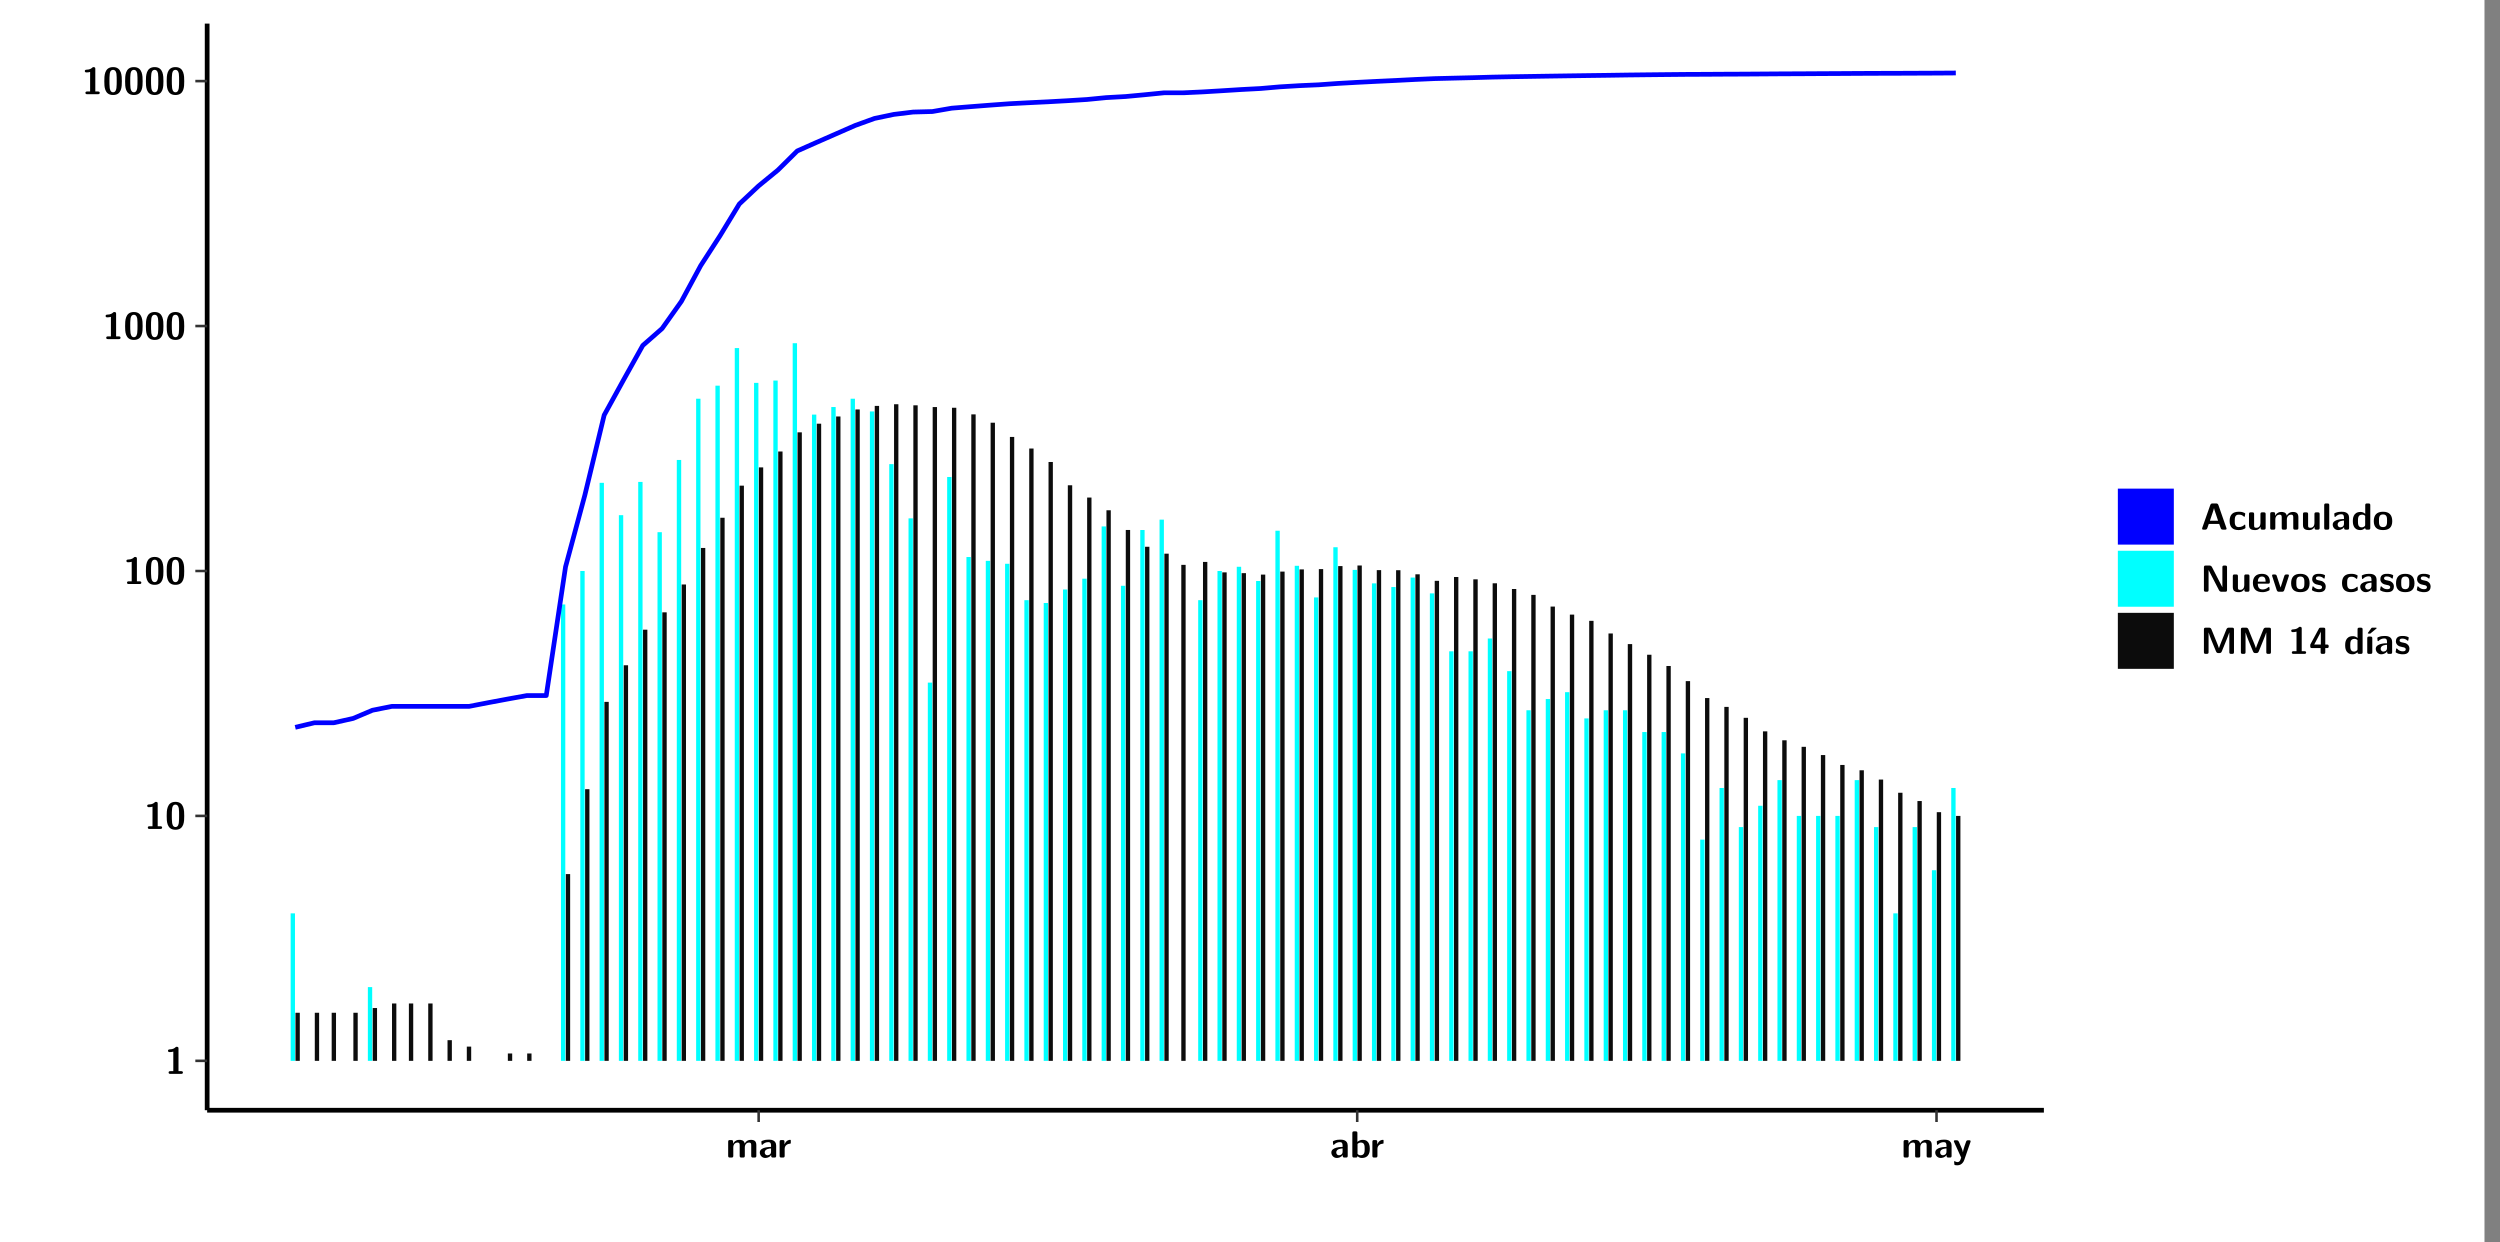 <?xml version="1.0" encoding="UTF-8"?>
<svg xmlns="http://www.w3.org/2000/svg" xmlns:xlink="http://www.w3.org/1999/xlink" width="579.653pt" height="288pt" viewBox="0 0 579.653 288" version="1.1">
<rect x="0" y="0" width="579.653" height="288" fill="#808080" stroke="none"/>
<defs>
<g>
<symbol overflow="visible" id="glyph0-0">
<path style="stroke:none;" d=""/>
</symbol>
<symbol overflow="visible" id="glyph0-1">
<path style="stroke:none;" d="M 3.109 -5.859 C 3.109 -6.016 3.109 -6.281 2.719 -6.281 C 2.547 -6.281 2.516 -6.266 2.406 -6.156 C 2.25 -6.016 1.922 -5.688 1.047 -5.672 C 0.891 -5.672 0.672 -5.609 0.672 -5.359 C 0.672 -5.047 0.969 -5.047 1.094 -5.047 C 1.344 -5.047 1.656 -5.078 1.906 -5.156 L 1.906 -0.625 L 1.234 -0.625 C 1.109 -0.625 0.812 -0.625 0.812 -0.312 C 0.812 0 1.109 0 1.234 0 L 3.719 0 C 3.828 0 4.141 0 4.141 -0.312 C 4.141 -0.625 3.828 -0.625 3.719 -0.625 L 3.109 -0.625 Z M 3.109 -5.859 "/>
</symbol>
<symbol overflow="visible" id="glyph0-2">
<path style="stroke:none;" d="M 4.438 -3 C 4.438 -4.203 4.438 -6.281 2.406 -6.281 C 0.375 -6.281 0.375 -4.219 0.375 -3 C 0.375 -1.812 0.375 0.188 2.406 0.188 C 4.438 0.188 4.438 -1.781 4.438 -3 Z M 2.406 -0.438 C 1.75 -0.438 1.656 -1.25 1.625 -1.484 C 1.562 -1.953 1.562 -2.766 1.562 -3.125 C 1.562 -3.641 1.562 -4.203 1.625 -4.641 C 1.641 -4.875 1.734 -5.641 2.406 -5.641 C 3.047 -5.641 3.156 -4.906 3.188 -4.734 C 3.25 -4.281 3.25 -3.594 3.25 -3.125 C 3.25 -2.625 3.25 -1.953 3.188 -1.469 C 3.156 -1.234 3.062 -0.438 2.406 -0.438 Z M 2.406 -0.438 "/>
</symbol>
<symbol overflow="visible" id="glyph0-3">
<path style="stroke:none;" d="M 7.062 -2.844 C 7.062 -3.75 6.672 -4.109 5.781 -4.109 C 5.156 -4.109 4.688 -3.828 4.359 -3.25 C 4.219 -4.078 3.484 -4.109 3.109 -4.109 C 2.938 -4.109 2.578 -4.109 2.188 -3.828 C 1.906 -3.625 1.734 -3.344 1.672 -3.203 L 1.672 -3.641 C 1.672 -3.922 1.609 -4.062 1.25 -4.062 L 0.953 -4.062 C 0.625 -4.062 0.531 -3.969 0.531 -3.641 L 0.531 -0.422 C 0.531 -0.109 0.625 0 0.953 0 L 1.297 0 C 1.625 0 1.719 -0.109 1.719 -0.422 L 1.719 -2.359 C 1.719 -3.141 2.25 -3.484 2.688 -3.484 C 3.109 -3.484 3.203 -3.297 3.203 -2.828 L 3.203 -0.422 C 3.203 -0.109 3.297 0 3.625 0 L 3.969 0 C 4.297 0 4.391 -0.109 4.391 -0.422 L 4.391 -2.359 C 4.391 -3.141 4.922 -3.484 5.359 -3.484 C 5.781 -3.484 5.875 -3.297 5.875 -2.828 L 5.875 -0.422 C 5.875 -0.109 5.969 0 6.297 0 L 6.641 0 C 6.984 0 7.062 -0.109 7.062 -0.422 Z M 7.062 -2.844 "/>
</symbol>
<symbol overflow="visible" id="glyph0-4">
<path style="stroke:none;" d="M 4.062 -2.766 C 4.062 -4.156 2.734 -4.156 2.297 -4.156 C 1.891 -4.156 1.453 -4.125 0.859 -3.891 C 0.672 -3.797 0.625 -3.781 0.625 -3.688 C 0.625 -3.625 0.688 -3.109 0.688 -3.047 C 0.703 -2.984 0.75 -2.938 0.812 -2.938 C 0.844 -2.938 0.875 -2.969 0.906 -3 C 1.281 -3.391 1.719 -3.578 2.266 -3.578 C 2.734 -3.578 2.875 -3.297 2.875 -2.781 L 2.875 -2.469 C 2.562 -2.469 0.266 -2.453 0.266 -1.172 C 0.266 -0.547 0.766 0.094 1.531 0.094 C 1.828 0.094 2.484 0.016 2.906 -0.594 L 2.906 -0.422 C 2.906 -0.141 2.969 0 3.328 0 L 3.641 0 C 3.984 0 4.062 -0.109 4.062 -0.422 Z M 2.875 -1.344 C 2.875 -0.531 2.047 -0.531 2.016 -0.531 C 1.641 -0.531 1.406 -0.844 1.406 -1.188 C 1.406 -2.047 2.625 -2.109 2.875 -2.109 Z M 2.875 -1.344 "/>
</symbol>
<symbol overflow="visible" id="glyph0-5">
<path style="stroke:none;" d="M 1.703 -2.016 C 1.703 -2.844 2.391 -3.188 2.938 -3.219 C 3.109 -3.234 3.125 -3.234 3.125 -3.469 L 3.125 -3.875 C 3.125 -4.047 3.125 -4.109 2.969 -4.109 C 2.719 -4.109 2.078 -4.031 1.672 -3.078 L 1.656 -3.078 L 1.656 -3.641 C 1.656 -3.922 1.594 -4.062 1.234 -4.062 L 0.953 -4.062 C 0.641 -4.062 0.531 -3.969 0.531 -3.641 L 0.531 -0.422 C 0.531 -0.109 0.625 0 0.953 0 L 1.281 0 C 1.609 0 1.703 -0.109 1.703 -0.422 Z M 1.703 -2.016 "/>
</symbol>
<symbol overflow="visible" id="glyph0-6">
<path style="stroke:none;" d="M 1.703 -5.656 C 1.703 -5.938 1.641 -6.078 1.281 -6.078 L 0.953 -6.078 C 0.641 -6.078 0.531 -5.984 0.531 -5.656 L 0.531 -0.422 C 0.531 -0.109 0.625 0 0.953 0 L 1.312 0 C 1.453 0 1.719 0 1.734 -0.344 C 2.125 0.094 2.578 0.094 2.719 0.094 C 4.578 0.094 4.578 -1.594 4.578 -2.031 C 4.578 -2.453 4.578 -4.109 2.938 -4.109 C 2.219 -4.109 1.781 -3.703 1.703 -3.625 Z M 1.734 -3.172 C 1.844 -3.281 2.109 -3.484 2.5 -3.484 C 3.391 -3.484 3.391 -2.672 3.391 -2.016 C 3.391 -1.375 3.391 -0.531 2.406 -0.531 C 2.047 -0.531 1.828 -0.75 1.734 -0.875 Z M 1.734 -3.172 "/>
</symbol>
<symbol overflow="visible" id="glyph0-7">
<path style="stroke:none;" d="M 4.109 -3.609 C 4.141 -3.719 4.141 -3.734 4.141 -3.781 C 4.141 -4.016 3.906 -4.016 3.797 -4.016 L 3.609 -4.016 C 3.469 -4.016 3.266 -4.016 3.141 -3.812 C 3.109 -3.766 2.406 -1.828 2.359 -1.25 L 2.344 -1.25 C 2.312 -1.672 1.953 -2.484 1.562 -3.328 C 1.328 -3.891 1.266 -4.016 0.828 -4.016 L 0.594 -4.016 C 0.469 -4.016 0.25 -4.016 0.25 -3.781 C 0.25 -3.75 0.281 -3.688 0.297 -3.641 L 1.953 0 C 1.891 0.188 1.859 0.281 1.828 0.375 C 1.734 0.656 1.578 1.047 1.109 1.047 C 0.812 1.047 0.609 0.922 0.516 0.875 C 0.469 0.844 0.453 0.828 0.422 0.828 C 0.391 0.828 0.312 0.859 0.312 0.969 C 0.312 1.031 0.375 1.641 0.391 1.672 C 0.469 1.781 0.953 1.797 1.094 1.797 C 2.172 1.797 2.609 0.766 2.672 0.547 Z M 4.109 -3.609 "/>
</symbol>
<symbol overflow="visible" id="glyph0-8">
<path style="stroke:none;" d="M 4.156 -5.703 C 4.031 -6.078 3.766 -6.078 3.594 -6.078 L 2.828 -6.078 C 2.641 -6.078 2.391 -6.078 2.266 -5.703 L 0.406 -0.406 C 0.375 -0.297 0.375 -0.281 0.375 -0.234 C 0.375 0 0.594 0 0.703 0 L 1.031 0 C 1.188 0 1.453 0 1.578 -0.344 L 1.922 -1.328 L 4.344 -1.328 L 4.641 -0.484 C 4.75 -0.172 4.812 0 5.234 0 L 5.703 0 C 5.828 0 6.047 0 6.047 -0.234 C 6.047 -0.281 6.047 -0.297 6 -0.406 Z M 2.812 -3.938 C 2.938 -4.328 3.062 -4.656 3.125 -4.969 L 3.141 -4.969 C 3.188 -4.766 3.188 -4.75 3.25 -4.547 L 4.078 -2.078 L 2.188 -2.078 Z M 2.812 -3.938 "/>
</symbol>
<symbol overflow="visible" id="glyph0-9">
<path style="stroke:none;" d="M 4 -0.438 C 4 -0.531 3.969 -0.938 3.953 -1.047 C 3.953 -1.078 3.938 -1.172 3.844 -1.172 C 3.812 -1.172 3.797 -1.172 3.703 -1.078 C 3.562 -0.953 3.141 -0.594 2.422 -0.594 C 1.516 -0.594 1.516 -1.469 1.516 -2.031 C 1.516 -2.75 1.562 -3.484 2.453 -3.484 C 3.031 -3.484 3.266 -3.344 3.578 -3.078 C 3.688 -2.984 3.703 -2.984 3.734 -2.984 C 3.828 -2.984 3.844 -3.062 3.844 -3.094 C 3.859 -3.172 3.953 -3.656 3.953 -3.703 C 3.953 -3.781 3.891 -3.812 3.75 -3.891 C 3.328 -4.078 3.062 -4.156 2.453 -4.156 C 1.141 -4.156 0.328 -3.547 0.328 -2.016 C 0.328 -0.562 1.078 0.094 2.406 0.094 C 2.641 0.094 3.172 0.094 3.75 -0.203 C 4 -0.344 4 -0.344 4 -0.438 Z M 4 -0.438 "/>
</symbol>
<symbol overflow="visible" id="glyph0-10">
<path style="stroke:none;" d="M 4.391 -3.594 C 4.391 -3.875 4.328 -4.016 3.969 -4.016 L 3.609 -4.016 C 3.281 -4.016 3.188 -3.906 3.188 -3.594 L 3.188 -1.516 C 3.188 -0.938 2.891 -0.438 2.266 -0.438 C 1.766 -0.438 1.719 -0.562 1.719 -1.031 L 1.719 -3.594 C 1.719 -3.875 1.656 -4.016 1.297 -4.016 L 0.953 -4.016 C 0.625 -4.016 0.531 -3.922 0.531 -3.594 L 0.531 -1.109 C 0.531 -0.172 1.031 0.094 1.953 0.094 C 2.188 0.094 2.812 0.094 3.219 -0.656 L 3.219 -0.422 C 3.219 -0.141 3.281 0 3.641 0 L 3.969 0 C 4.297 0 4.391 -0.109 4.391 -0.422 Z M 4.391 -3.594 "/>
</symbol>
<symbol overflow="visible" id="glyph0-11">
<path style="stroke:none;" d="M 1.703 -5.656 C 1.703 -5.938 1.641 -6.078 1.281 -6.078 L 0.953 -6.078 C 0.641 -6.078 0.531 -5.984 0.531 -5.656 L 0.531 -0.422 C 0.531 -0.109 0.625 0 0.953 0 L 1.281 0 C 1.609 0 1.703 -0.109 1.703 -0.422 Z M 1.703 -5.656 "/>
</symbol>
<symbol overflow="visible" id="glyph0-12">
<path style="stroke:none;" d="M 4.375 -5.656 C 4.375 -5.938 4.312 -6.078 3.953 -6.078 L 3.625 -6.078 C 3.297 -6.078 3.203 -5.969 3.203 -5.656 L 3.203 -3.672 C 2.812 -4.047 2.375 -4.109 2.109 -4.109 C 0.328 -4.109 0.328 -2.422 0.328 -2 C 0.328 -1.594 0.328 0.094 2.062 0.094 C 2.422 0.094 2.812 -0.016 3.188 -0.406 C 3.188 -0.094 3.297 0 3.609 0 L 3.953 0 C 4.281 0 4.375 -0.109 4.375 -0.422 Z M 3.188 -1.094 C 3.188 -0.953 3.188 -0.875 2.922 -0.688 C 2.703 -0.547 2.5 -0.531 2.406 -0.531 C 1.516 -0.531 1.516 -1.344 1.516 -2 C 1.516 -2.656 1.516 -3.484 2.5 -3.484 C 2.75 -3.484 2.984 -3.391 3.188 -3.203 Z M 3.188 -1.094 "/>
</symbol>
<symbol overflow="visible" id="glyph0-13">
<path style="stroke:none;" d="M 4.547 -1.969 C 4.547 -3.406 3.844 -4.156 2.406 -4.156 C 0.953 -4.156 0.266 -3.391 0.266 -1.969 C 0.266 -0.547 1.031 0.094 2.406 0.094 C 3.781 0.094 4.547 -0.531 4.547 -1.969 Z M 2.406 -0.594 C 1.469 -0.594 1.469 -1.375 1.469 -2.078 C 1.469 -2.75 1.469 -3.531 2.406 -3.531 C 3.344 -3.531 3.344 -2.766 3.344 -2.078 C 3.344 -1.391 3.344 -0.594 2.406 -0.594 Z M 2.406 -0.594 "/>
</symbol>
<symbol overflow="visible" id="glyph0-14">
<path style="stroke:none;" d="M 2.656 -5.734 C 2.469 -6.078 2.203 -6.078 2.031 -6.078 L 1.219 -6.078 C 0.906 -6.078 0.797 -5.984 0.797 -5.656 L 0.797 -0.422 C 0.797 -0.109 0.891 0 1.219 0 L 1.453 0 C 1.781 0 1.875 -0.109 1.875 -0.422 L 1.875 -5.016 L 1.891 -5.016 L 4.297 -0.344 C 4.484 0 4.75 0 4.922 0 L 5.734 0 C 6.062 0 6.156 -0.109 6.156 -0.422 L 6.156 -5.656 C 6.156 -5.938 6.094 -6.078 5.734 -6.078 L 5.5 -6.078 C 5.156 -6.078 5.078 -5.969 5.078 -5.656 L 5.078 -1.062 L 5.062 -1.062 Z M 2.656 -5.734 "/>
</symbol>
<symbol overflow="visible" id="glyph0-15">
<path style="stroke:none;" d="M 3.781 -1.875 C 3.984 -1.875 4.203 -1.891 4.203 -2.281 C 4.203 -3.406 3.672 -4.156 2.359 -4.156 C 0.969 -4.156 0.266 -3.375 0.266 -2.047 C 0.266 -0.609 1.109 0.094 2.484 0.094 C 2.812 0.094 3.312 0.047 3.891 -0.234 C 4.078 -0.328 4.141 -0.359 4.141 -0.469 C 4.141 -0.531 4.125 -0.781 4.109 -0.844 C 4.078 -1.125 4.062 -1.125 3.984 -1.125 C 3.953 -1.125 3.938 -1.125 3.844 -1.047 C 3.328 -0.594 2.797 -0.531 2.516 -0.531 C 1.531 -0.531 1.422 -1.312 1.391 -1.875 Z M 1.406 -2.344 C 1.422 -2.875 1.609 -3.531 2.359 -3.531 C 3.062 -3.531 3.203 -3.031 3.219 -2.344 Z M 1.406 -2.344 "/>
</symbol>
<symbol overflow="visible" id="glyph0-16">
<path style="stroke:none;" d="M 4.109 -3.609 C 4.141 -3.719 4.141 -3.75 4.141 -3.766 C 4.141 -4.016 3.922 -4.016 3.797 -4.016 L 3.609 -4.016 C 3.25 -4.016 3.141 -3.891 3.062 -3.641 L 2.203 -0.984 L 1.328 -3.641 C 1.266 -3.828 1.203 -4.016 0.781 -4.016 L 0.578 -4.016 C 0.453 -4.016 0.234 -4.016 0.234 -3.766 C 0.234 -3.75 0.234 -3.719 0.266 -3.609 L 1.312 -0.375 C 1.438 0 1.703 0 1.859 0 L 2.5 0 C 2.672 0 2.938 0 3.062 -0.375 Z M 4.109 -3.609 "/>
</symbol>
<symbol overflow="visible" id="glyph0-17">
<path style="stroke:none;" d="M 3.469 -1.234 C 3.469 -1.734 3.203 -2.031 3.047 -2.172 C 2.703 -2.484 2.391 -2.547 2.031 -2.609 C 1.547 -2.703 1.188 -2.766 1.188 -3.109 C 1.188 -3.469 1.484 -3.547 1.828 -3.547 C 2.406 -3.547 2.719 -3.328 2.953 -3.125 C 3.047 -3.047 3.062 -3.047 3.094 -3.047 C 3.188 -3.047 3.203 -3.125 3.203 -3.156 C 3.219 -3.219 3.312 -3.719 3.312 -3.766 C 3.312 -3.906 2.844 -4.031 2.75 -4.062 C 2.406 -4.156 2.125 -4.156 1.891 -4.156 C 1.5 -4.156 0.328 -4.156 0.328 -2.906 C 0.328 -2.484 0.516 -2.219 0.75 -2 C 1.062 -1.734 1.406 -1.672 1.906 -1.562 C 2.156 -1.531 2.609 -1.453 2.609 -1.062 C 2.609 -0.656 2.266 -0.594 1.922 -0.594 C 1.531 -0.594 1.047 -0.703 0.625 -1.188 C 0.594 -1.234 0.562 -1.266 0.516 -1.266 C 0.422 -1.266 0.406 -1.188 0.391 -1.125 C 0.375 -1.016 0.266 -0.516 0.266 -0.422 C 0.266 -0.266 0.922 -0.062 0.922 -0.047 C 1.406 0.094 1.766 0.094 1.922 0.094 C 2.359 0.094 3.469 0.062 3.469 -1.234 Z M 3.469 -1.234 "/>
</symbol>
<symbol overflow="visible" id="glyph0-18">
<path style="stroke:none;" d="M 4.859 -2.859 C 4.688 -2.422 4.359 -1.609 4.281 -1.312 C 4.203 -1.625 3.844 -2.484 3.656 -2.953 L 2.531 -5.719 C 2.391 -6.078 2.109 -6.078 1.953 -6.078 L 1.219 -6.078 C 0.906 -6.078 0.797 -5.984 0.797 -5.656 L 0.797 -0.422 C 0.797 -0.109 0.891 0 1.219 0 L 1.453 0 C 1.781 0 1.875 -0.109 1.875 -0.422 L 1.875 -4.953 L 1.891 -4.953 C 1.984 -4.562 2.375 -3.578 2.578 -3.062 L 3.609 -0.562 C 3.766 -0.188 3.969 -0.188 4.266 -0.188 C 4.562 -0.188 4.781 -0.188 4.938 -0.562 L 6.062 -3.328 C 6.141 -3.531 6.625 -4.719 6.672 -4.953 L 6.688 -4.953 L 6.688 -0.422 C 6.688 -0.141 6.75 0 7.109 0 L 7.344 0 C 7.672 0 7.766 -0.109 7.766 -0.422 L 7.766 -5.656 C 7.766 -5.938 7.703 -6.078 7.344 -6.078 L 6.609 -6.078 C 6.391 -6.078 6.172 -6.062 6.016 -5.703 Z M 4.859 -2.859 "/>
</symbol>
<symbol overflow="visible" id="glyph0-19">
<path style="stroke:none;" d="M 0.344 -2.297 C 0.266 -2.172 0.266 -2.141 0.266 -1.984 L 0.266 -1.766 C 0.266 -1.484 0.328 -1.344 0.688 -1.344 L 2.672 -1.344 L 2.672 -0.422 C 2.672 -0.141 2.719 0 3.078 0 L 3.328 0 C 3.656 0 3.75 -0.109 3.75 -0.422 L 3.75 -1.344 L 4.125 -1.344 C 4.391 -1.344 4.547 -1.406 4.547 -1.75 C 4.547 -2.078 4.422 -2.172 4.125 -2.172 L 3.75 -2.172 L 3.75 -5.656 C 3.75 -5.984 3.656 -6.078 3.328 -6.078 L 2.688 -6.078 C 2.531 -6.078 2.391 -6.078 2.281 -5.875 Z M 1.188 -2.172 C 2.578 -4.75 2.672 -5.016 2.703 -5.156 L 2.719 -5.156 L 2.719 -2.172 Z M 1.188 -2.172 "/>
</symbol>
<symbol overflow="visible" id="glyph0-20">
<path style="stroke:none;" d="M 3.906 -5.844 C 3.953 -5.875 4 -5.922 4 -5.969 C 4 -6.078 3.906 -6.078 3.766 -6.078 L 3.047 -6.078 C 2.875 -6.078 2.859 -6.078 2.781 -5.984 L 2.031 -4.953 C 1.953 -4.859 1.953 -4.844 1.953 -4.828 C 1.953 -4.703 2.047 -4.703 2.188 -4.703 L 2.516 -4.703 Z M 3.906 -5.844 "/>
</symbol>
<symbol overflow="visible" id="glyph0-21">
<path style="stroke:none;" d="M 1.703 -3.594 C 1.703 -3.875 1.641 -4.016 1.281 -4.016 L 0.953 -4.016 C 0.641 -4.016 0.531 -3.922 0.531 -3.594 L 0.531 -0.422 C 0.531 -0.109 0.625 0 0.953 0 L 1.281 0 C 1.609 0 1.703 -0.109 1.703 -0.422 Z M 1.703 -3.594 "/>
</symbol>
</g>
<clipPath id="clip1">
  <path d="M 0 0 L 576.008 0 L 576.008 288 L 0 288 Z M 0 0 "/>
</clipPath>
<clipPath id="clip2">
  <path d="M 48.031 5.477 L 473.898 5.477 L 473.898 257.414 L 48.031 257.414 Z M 48.031 5.477 "/>
</clipPath>
</defs>
<g id="surface1">
<g clip-path="url(#clip1)" clip-rule="nonzero">
<path style="fill-rule:nonzero;fill:rgb(100%,100%,100%);fill-opacity:1;stroke-width:0.598;stroke-linecap:round;stroke-linejoin:round;stroke:rgb(100%,100%,100%);stroke-opacity:1;stroke-miterlimit:10;" d="M 0 0 L 0 288.004 L 576.008 288.004 L 576.008 0 Z M 0 0 " transform="matrix(1,0,0,-1,0,288)"/>
</g>
<g clip-path="url(#clip2)" clip-rule="nonzero">
<path style=" stroke:none;fill-rule:nonzero;fill:rgb(100%,100%,100%);fill-opacity:1;" d="M 48.031 257.414 L 48.031 5.477 L 473.898 5.477 L 473.898 257.414 Z M 48.031 257.414 "/>
</g>
<path style=" stroke:none;fill-rule:nonzero;fill:rgb(0%,100%,100%);fill-opacity:1;" d="M 67.387 245.969 L 67.387 211.773 L 68.395 211.773 L 68.395 245.969 Z M 67.387 245.969 "/>
<path style=" stroke:none;fill-rule:nonzero;fill:rgb(4.999%,4.999%,4.999%);fill-opacity:1;" d="M 68.504 245.969 L 68.504 234.82 L 69.512 234.82 L 69.512 245.969 Z M 68.504 245.969 "/>
<path style=" stroke:none;fill-rule:nonzero;fill:rgb(4.999%,4.999%,4.999%);fill-opacity:1;" d="M 72.988 245.969 L 72.988 234.82 L 73.992 234.82 L 73.992 245.969 Z M 72.988 245.969 "/>
<path style=" stroke:none;fill-rule:nonzero;fill:rgb(4.999%,4.999%,4.999%);fill-opacity:1;" d="M 76.902 245.969 L 76.902 234.82 L 77.91 234.82 L 77.91 245.969 Z M 76.902 245.969 "/>
<path style=" stroke:none;fill-rule:nonzero;fill:rgb(4.999%,4.999%,4.999%);fill-opacity:1;" d="M 81.934 245.969 L 81.934 234.82 L 82.941 234.82 L 82.941 245.969 Z M 81.934 245.969 "/>
<path style=" stroke:none;fill-rule:nonzero;fill:rgb(0%,100%,100%);fill-opacity:1;" d="M 85.293 245.969 L 85.293 228.871 L 86.297 228.871 L 86.297 245.969 Z M 85.293 245.969 "/>
<path style=" stroke:none;fill-rule:nonzero;fill:rgb(4.999%,4.999%,4.999%);fill-opacity:1;" d="M 86.418 245.969 L 86.418 233.723 L 87.422 233.723 L 87.422 245.969 Z M 86.418 245.969 "/>
<path style=" stroke:none;fill-rule:nonzero;fill:rgb(4.999%,4.999%,4.999%);fill-opacity:1;" d="M 90.891 245.969 L 90.891 232.668 L 91.898 232.668 L 91.898 245.969 Z M 90.891 245.969 "/>
<path style=" stroke:none;fill-rule:nonzero;fill:rgb(4.999%,4.999%,4.999%);fill-opacity:1;" d="M 94.805 245.969 L 94.805 232.668 L 95.812 232.668 L 95.812 245.969 Z M 94.805 245.969 "/>
<path style=" stroke:none;fill-rule:nonzero;fill:rgb(4.999%,4.999%,4.999%);fill-opacity:1;" d="M 99.289 245.969 L 99.289 232.668 L 100.297 232.668 L 100.297 245.969 Z M 99.289 245.969 "/>
<path style=" stroke:none;fill-rule:nonzero;fill:rgb(4.999%,4.999%,4.999%);fill-opacity:1;" d="M 103.762 245.969 L 103.762 241.176 L 104.77 241.176 L 104.77 245.969 Z M 103.762 245.969 "/>
<path style=" stroke:none;fill-rule:nonzero;fill:rgb(4.999%,4.999%,4.999%);fill-opacity:1;" d="M 108.234 245.969 L 108.234 242.668 L 109.25 242.668 L 109.25 245.969 Z M 108.234 245.969 "/>
<path style=" stroke:none;fill-rule:nonzero;fill:rgb(4.999%,4.999%,4.999%);fill-opacity:1;" d="M 117.75 245.969 L 117.75 244.262 L 118.758 244.262 L 118.758 245.969 Z M 117.75 245.969 "/>
<path style=" stroke:none;fill-rule:nonzero;fill:rgb(4.999%,4.999%,4.999%);fill-opacity:1;" d="M 122.234 245.969 L 122.234 244.262 L 123.238 244.262 L 123.238 245.969 Z M 122.234 245.969 "/>
<path style=" stroke:none;fill-rule:nonzero;fill:rgb(0%,100%,100%);fill-opacity:1;" d="M 130.062 245.969 L 130.062 140.152 L 131.07 140.152 L 131.07 245.969 Z M 130.062 245.969 "/>
<path style=" stroke:none;fill-rule:nonzero;fill:rgb(4.999%,4.999%,4.999%);fill-opacity:1;" d="M 131.191 245.969 L 131.191 202.668 L 132.195 202.668 L 132.195 245.969 Z M 131.191 245.969 "/>
<path style=" stroke:none;fill-rule:nonzero;fill:rgb(0%,100%,100%);fill-opacity:1;" d="M 134.547 245.969 L 134.547 132.391 L 135.555 132.391 L 135.555 245.969 Z M 134.547 245.969 "/>
<path style=" stroke:none;fill-rule:nonzero;fill:rgb(4.999%,4.999%,4.999%);fill-opacity:1;" d="M 135.664 245.969 L 135.664 182.984 L 136.668 182.984 L 136.668 245.969 Z M 135.664 245.969 "/>
<path style=" stroke:none;fill-rule:nonzero;fill:rgb(0%,100%,100%);fill-opacity:1;" d="M 139.02 245.969 L 139.02 111.949 L 140.027 111.949 L 140.027 245.969 Z M 139.02 245.969 "/>
<path style=" stroke:none;fill-rule:nonzero;fill:rgb(4.999%,4.999%,4.999%);fill-opacity:1;" d="M 140.137 245.969 L 140.137 162.738 L 141.141 162.738 L 141.141 245.969 Z M 140.137 245.969 "/>
<path style=" stroke:none;fill-rule:nonzero;fill:rgb(0%,100%,100%);fill-opacity:1;" d="M 143.492 245.969 L 143.492 119.449 L 144.5 119.449 L 144.5 245.969 Z M 143.492 245.969 "/>
<path style=" stroke:none;fill-rule:nonzero;fill:rgb(4.999%,4.999%,4.999%);fill-opacity:1;" d="M 144.621 245.969 L 144.621 154.25 L 145.625 154.25 L 145.625 245.969 Z M 144.621 245.969 "/>
<path style=" stroke:none;fill-rule:nonzero;fill:rgb(0%,100%,100%);fill-opacity:1;" d="M 147.977 245.969 L 147.977 111.738 L 148.984 111.738 L 148.984 245.969 Z M 147.977 245.969 "/>
<path style=" stroke:none;fill-rule:nonzero;fill:rgb(4.999%,4.999%,4.999%);fill-opacity:1;" d="M 149.094 245.969 L 149.094 146 L 150.098 146 L 150.098 245.969 Z M 149.094 245.969 "/>
<path style=" stroke:none;fill-rule:nonzero;fill:rgb(0%,100%,100%);fill-opacity:1;" d="M 152.449 245.969 L 152.449 123.395 L 153.457 123.395 L 153.457 245.969 Z M 152.449 245.969 "/>
<path style=" stroke:none;fill-rule:nonzero;fill:rgb(4.999%,4.999%,4.999%);fill-opacity:1;" d="M 153.566 245.969 L 153.566 141.977 L 154.582 141.977 L 154.582 245.969 Z M 153.566 245.969 "/>
<path style=" stroke:none;fill-rule:nonzero;fill:rgb(0%,100%,100%);fill-opacity:1;" d="M 156.922 245.969 L 156.922 106.648 L 157.941 106.648 L 157.941 245.969 Z M 156.922 245.969 "/>
<path style=" stroke:none;fill-rule:nonzero;fill:rgb(4.999%,4.999%,4.999%);fill-opacity:1;" d="M 158.051 245.969 L 158.051 135.52 L 159.055 135.52 L 159.055 245.969 Z M 158.051 245.969 "/>
<path style=" stroke:none;fill-rule:nonzero;fill:rgb(0%,100%,100%);fill-opacity:1;" d="M 161.406 245.969 L 161.406 92.449 L 162.414 92.449 L 162.414 245.969 Z M 161.406 245.969 "/>
<path style=" stroke:none;fill-rule:nonzero;fill:rgb(4.999%,4.999%,4.999%);fill-opacity:1;" d="M 162.523 245.969 L 162.523 127.051 L 163.527 127.051 L 163.527 245.969 Z M 162.523 245.969 "/>
<path style=" stroke:none;fill-rule:nonzero;fill:rgb(0%,100%,100%);fill-opacity:1;" d="M 165.879 245.969 L 165.879 89.422 L 166.887 89.422 L 166.887 245.969 Z M 165.879 245.969 "/>
<path style=" stroke:none;fill-rule:nonzero;fill:rgb(4.999%,4.999%,4.999%);fill-opacity:1;" d="M 167.008 245.969 L 167.008 120.047 L 168.012 120.047 L 168.012 245.969 Z M 167.008 245.969 "/>
<path style=" stroke:none;fill-rule:nonzero;fill:rgb(0%,100%,100%);fill-opacity:1;" d="M 170.363 245.969 L 170.363 80.703 L 171.371 80.703 L 171.371 245.969 Z M 170.363 245.969 "/>
<path style=" stroke:none;fill-rule:nonzero;fill:rgb(4.999%,4.999%,4.999%);fill-opacity:1;" d="M 171.48 245.969 L 171.48 112.605 L 172.484 112.605 L 172.484 245.969 Z M 171.48 245.969 "/>
<path style=" stroke:none;fill-rule:nonzero;fill:rgb(0%,100%,100%);fill-opacity:1;" d="M 174.836 245.969 L 174.836 88.773 L 175.844 88.773 L 175.844 245.969 Z M 174.836 245.969 "/>
<path style=" stroke:none;fill-rule:nonzero;fill:rgb(4.999%,4.999%,4.999%);fill-opacity:1;" d="M 175.953 245.969 L 175.953 108.371 L 176.957 108.371 L 176.957 245.969 Z M 175.953 245.969 "/>
<path style=" stroke:none;fill-rule:nonzero;fill:rgb(0%,100%,100%);fill-opacity:1;" d="M 179.309 245.969 L 179.309 88.238 L 180.316 88.238 L 180.316 245.969 Z M 179.309 245.969 "/>
<path style=" stroke:none;fill-rule:nonzero;fill:rgb(4.999%,4.999%,4.999%);fill-opacity:1;" d="M 180.438 245.969 L 180.438 104.684 L 181.441 104.684 L 181.441 245.969 Z M 180.438 245.969 "/>
<path style=" stroke:none;fill-rule:nonzero;fill:rgb(0%,100%,100%);fill-opacity:1;" d="M 183.793 245.969 L 183.793 79.578 L 184.801 79.578 L 184.801 245.969 Z M 183.793 245.969 "/>
<path style=" stroke:none;fill-rule:nonzero;fill:rgb(4.999%,4.999%,4.999%);fill-opacity:1;" d="M 184.91 245.969 L 184.91 100.242 L 185.914 100.242 L 185.914 245.969 Z M 184.91 245.969 "/>
<path style=" stroke:none;fill-rule:nonzero;fill:rgb(0%,100%,100%);fill-opacity:1;" d="M 188.266 245.969 L 188.266 96.129 L 189.273 96.129 L 189.273 245.969 Z M 188.266 245.969 "/>
<path style=" stroke:none;fill-rule:nonzero;fill:rgb(4.999%,4.999%,4.999%);fill-opacity:1;" d="M 189.383 245.969 L 189.383 98.238 L 190.398 98.238 L 190.398 245.969 Z M 189.383 245.969 "/>
<path style=" stroke:none;fill-rule:nonzero;fill:rgb(0%,100%,100%);fill-opacity:1;" d="M 192.738 245.969 L 192.738 94.375 L 193.758 94.375 L 193.758 245.969 Z M 192.738 245.969 "/>
<path style=" stroke:none;fill-rule:nonzero;fill:rgb(4.999%,4.999%,4.999%);fill-opacity:1;" d="M 193.867 245.969 L 193.867 96.566 L 194.871 96.566 L 194.871 245.969 Z M 193.867 245.969 "/>
<path style=" stroke:none;fill-rule:nonzero;fill:rgb(0%,100%,100%);fill-opacity:1;" d="M 197.223 245.969 L 197.223 92.449 L 198.23 92.449 L 198.23 245.969 Z M 197.223 245.969 "/>
<path style=" stroke:none;fill-rule:nonzero;fill:rgb(4.999%,4.999%,4.999%);fill-opacity:1;" d="M 198.34 245.969 L 198.34 94.941 L 199.344 94.941 L 199.344 245.969 Z M 198.34 245.969 "/>
<path style=" stroke:none;fill-rule:nonzero;fill:rgb(0%,100%,100%);fill-opacity:1;" d="M 201.695 245.969 L 201.695 95.398 L 202.703 95.398 L 202.703 245.969 Z M 201.695 245.969 "/>
<path style=" stroke:none;fill-rule:nonzero;fill:rgb(4.999%,4.999%,4.999%);fill-opacity:1;" d="M 202.82 245.969 L 202.82 94.113 L 203.828 94.113 L 203.828 245.969 Z M 202.82 245.969 "/>
<path style=" stroke:none;fill-rule:nonzero;fill:rgb(0%,100%,100%);fill-opacity:1;" d="M 206.18 245.969 L 206.18 107.613 L 207.188 107.613 L 207.188 245.969 Z M 206.18 245.969 "/>
<path style=" stroke:none;fill-rule:nonzero;fill:rgb(4.999%,4.999%,4.999%);fill-opacity:1;" d="M 207.297 245.969 L 207.297 93.727 L 208.301 93.727 L 208.301 245.969 Z M 207.297 245.969 "/>
<path style=" stroke:none;fill-rule:nonzero;fill:rgb(0%,100%,100%);fill-opacity:1;" d="M 210.652 245.969 L 210.652 120.188 L 211.66 120.188 L 211.66 245.969 Z M 210.652 245.969 "/>
<path style=" stroke:none;fill-rule:nonzero;fill:rgb(4.999%,4.999%,4.999%);fill-opacity:1;" d="M 211.77 245.969 L 211.77 93.977 L 212.773 93.977 L 212.773 245.969 Z M 211.77 245.969 "/>
<path style=" stroke:none;fill-rule:nonzero;fill:rgb(0%,100%,100%);fill-opacity:1;" d="M 215.125 245.969 L 215.125 158.273 L 216.141 158.273 L 216.141 245.969 Z M 215.125 245.969 "/>
<path style=" stroke:none;fill-rule:nonzero;fill:rgb(4.999%,4.999%,4.999%);fill-opacity:1;" d="M 216.25 245.969 L 216.25 94.383 L 217.258 94.383 L 217.258 245.969 Z M 216.25 245.969 "/>
<path style=" stroke:none;fill-rule:nonzero;fill:rgb(0%,100%,100%);fill-opacity:1;" d="M 219.609 245.969 L 219.609 110.594 L 220.617 110.594 L 220.617 245.969 Z M 219.609 245.969 "/>
<path style=" stroke:none;fill-rule:nonzero;fill:rgb(4.999%,4.999%,4.999%);fill-opacity:1;" d="M 220.727 245.969 L 220.727 94.543 L 221.73 94.543 L 221.73 245.969 Z M 220.727 245.969 "/>
<path style=" stroke:none;fill-rule:nonzero;fill:rgb(0%,100%,100%);fill-opacity:1;" d="M 224.082 245.969 L 224.082 129.152 L 225.09 129.152 L 225.09 245.969 Z M 224.082 245.969 "/>
<path style=" stroke:none;fill-rule:nonzero;fill:rgb(4.999%,4.999%,4.999%);fill-opacity:1;" d="M 225.207 245.969 L 225.207 96.078 L 226.215 96.078 L 226.215 245.969 Z M 225.207 245.969 "/>
<path style=" stroke:none;fill-rule:nonzero;fill:rgb(0%,100%,100%);fill-opacity:1;" d="M 228.566 245.969 L 228.566 130.039 L 229.57 130.039 L 229.57 245.969 Z M 228.566 245.969 "/>
<path style=" stroke:none;fill-rule:nonzero;fill:rgb(4.999%,4.999%,4.999%);fill-opacity:1;" d="M 229.684 245.969 L 229.684 98.012 L 230.688 98.012 L 230.688 245.969 Z M 229.684 245.969 "/>
<path style=" stroke:none;fill-rule:nonzero;fill:rgb(0%,100%,100%);fill-opacity:1;" d="M 233.039 245.969 L 233.039 130.719 L 234.047 130.719 L 234.047 245.969 Z M 233.039 245.969 "/>
<path style=" stroke:none;fill-rule:nonzero;fill:rgb(4.999%,4.999%,4.999%);fill-opacity:1;" d="M 234.156 245.969 L 234.156 101.309 L 235.16 101.309 L 235.16 245.969 Z M 234.156 245.969 "/>
<path style=" stroke:none;fill-rule:nonzero;fill:rgb(0%,100%,100%);fill-opacity:1;" d="M 237.512 245.969 L 237.512 139.156 L 238.52 139.156 L 238.52 245.969 Z M 237.512 245.969 "/>
<path style=" stroke:none;fill-rule:nonzero;fill:rgb(4.999%,4.999%,4.999%);fill-opacity:1;" d="M 238.637 245.969 L 238.637 103.996 L 239.645 103.996 L 239.645 245.969 Z M 238.637 245.969 "/>
<path style=" stroke:none;fill-rule:nonzero;fill:rgb(0%,100%,100%);fill-opacity:1;" d="M 241.996 245.969 L 241.996 139.812 L 243 139.812 L 243 245.969 Z M 241.996 245.969 "/>
<path style=" stroke:none;fill-rule:nonzero;fill:rgb(4.999%,4.999%,4.999%);fill-opacity:1;" d="M 243.113 245.969 L 243.113 107.117 L 244.117 107.117 L 244.117 245.969 Z M 243.113 245.969 "/>
<path style=" stroke:none;fill-rule:nonzero;fill:rgb(0%,100%,100%);fill-opacity:1;" d="M 246.469 245.969 L 246.469 136.684 L 247.477 136.684 L 247.477 245.969 Z M 246.469 245.969 "/>
<path style=" stroke:none;fill-rule:nonzero;fill:rgb(4.999%,4.999%,4.999%);fill-opacity:1;" d="M 247.586 245.969 L 247.586 112.516 L 248.602 112.516 L 248.602 245.969 Z M 247.586 245.969 "/>
<path style=" stroke:none;fill-rule:nonzero;fill:rgb(0%,100%,100%);fill-opacity:1;" d="M 250.941 245.969 L 250.941 134.176 L 251.957 134.176 L 251.957 245.969 Z M 250.941 245.969 "/>
<path style=" stroke:none;fill-rule:nonzero;fill:rgb(4.999%,4.999%,4.999%);fill-opacity:1;" d="M 252.066 245.969 L 252.066 115.363 L 253.074 115.363 L 253.074 245.969 Z M 252.066 245.969 "/>
<path style=" stroke:none;fill-rule:nonzero;fill:rgb(0%,100%,100%);fill-opacity:1;" d="M 255.426 245.969 L 255.426 122.059 L 256.434 122.059 L 256.434 245.969 Z M 255.426 245.969 "/>
<path style=" stroke:none;fill-rule:nonzero;fill:rgb(4.999%,4.999%,4.999%);fill-opacity:1;" d="M 256.543 245.969 L 256.543 118.312 L 257.547 118.312 L 257.547 245.969 Z M 256.543 245.969 "/>
<path style=" stroke:none;fill-rule:nonzero;fill:rgb(0%,100%,100%);fill-opacity:1;" d="M 259.898 245.969 L 259.898 135.82 L 260.906 135.82 L 260.906 245.969 Z M 259.898 245.969 "/>
<path style=" stroke:none;fill-rule:nonzero;fill:rgb(4.999%,4.999%,4.999%);fill-opacity:1;" d="M 261.023 245.969 L 261.023 122.879 L 262.031 122.879 L 262.031 245.969 Z M 261.023 245.969 "/>
<path style=" stroke:none;fill-rule:nonzero;fill:rgb(0%,100%,100%);fill-opacity:1;" d="M 264.383 245.969 L 264.383 122.887 L 265.387 122.887 L 265.387 245.969 Z M 264.383 245.969 "/>
<path style=" stroke:none;fill-rule:nonzero;fill:rgb(4.999%,4.999%,4.999%);fill-opacity:1;" d="M 265.496 245.969 L 265.496 126.773 L 266.504 126.773 L 266.504 245.969 Z M 265.496 245.969 "/>
<path style=" stroke:none;fill-rule:nonzero;fill:rgb(0%,100%,100%);fill-opacity:1;" d="M 268.855 245.969 L 268.855 120.484 L 269.863 120.484 L 269.863 245.969 Z M 268.855 245.969 "/>
<path style=" stroke:none;fill-rule:nonzero;fill:rgb(4.999%,4.999%,4.999%);fill-opacity:1;" d="M 269.973 245.969 L 269.973 128.375 L 270.977 128.375 L 270.977 245.969 Z M 269.973 245.969 "/>
<path style=" stroke:none;fill-rule:nonzero;fill:rgb(4.999%,4.999%,4.999%);fill-opacity:1;" d="M 273.895 245.969 L 273.895 130.969 L 274.902 130.969 L 274.902 245.969 Z M 273.895 245.969 "/>
<path style=" stroke:none;fill-rule:nonzero;fill:rgb(0%,100%,100%);fill-opacity:1;" d="M 277.812 245.969 L 277.812 139.156 L 278.816 139.156 L 278.816 245.969 Z M 277.812 245.969 "/>
<path style=" stroke:none;fill-rule:nonzero;fill:rgb(4.999%,4.999%,4.999%);fill-opacity:1;" d="M 278.926 245.969 L 278.926 130.289 L 279.934 130.289 L 279.934 245.969 Z M 278.926 245.969 "/>
<path style=" stroke:none;fill-rule:nonzero;fill:rgb(0%,100%,100%);fill-opacity:1;" d="M 282.285 245.969 L 282.285 132.391 L 283.293 132.391 L 283.293 245.969 Z M 282.285 245.969 "/>
<path style=" stroke:none;fill-rule:nonzero;fill:rgb(4.999%,4.999%,4.999%);fill-opacity:1;" d="M 283.402 245.969 L 283.402 132.711 L 284.418 132.711 L 284.418 245.969 Z M 283.402 245.969 "/>
<path style=" stroke:none;fill-rule:nonzero;fill:rgb(0%,100%,100%);fill-opacity:1;" d="M 286.758 245.969 L 286.758 131.414 L 287.773 131.414 L 287.773 245.969 Z M 286.758 245.969 "/>
<path style=" stroke:none;fill-rule:nonzero;fill:rgb(4.999%,4.999%,4.999%);fill-opacity:1;" d="M 287.883 245.969 L 287.883 132.891 L 288.891 132.891 L 288.891 245.969 Z M 287.883 245.969 "/>
<path style=" stroke:none;fill-rule:nonzero;fill:rgb(0%,100%,100%);fill-opacity:1;" d="M 291.242 245.969 L 291.242 134.711 L 292.246 134.711 L 292.246 245.969 Z M 291.242 245.969 "/>
<path style=" stroke:none;fill-rule:nonzero;fill:rgb(4.999%,4.999%,4.999%);fill-opacity:1;" d="M 292.359 245.969 L 292.359 133.227 L 293.363 133.227 L 293.363 245.969 Z M 292.359 245.969 "/>
<path style=" stroke:none;fill-rule:nonzero;fill:rgb(0%,100%,100%);fill-opacity:1;" d="M 295.715 245.969 L 295.715 123.055 L 296.723 123.055 L 296.723 245.969 Z M 295.715 245.969 "/>
<path style=" stroke:none;fill-rule:nonzero;fill:rgb(4.999%,4.999%,4.999%);fill-opacity:1;" d="M 296.84 245.969 L 296.84 132.531 L 297.848 132.531 L 297.848 245.969 Z M 296.84 245.969 "/>
<path style=" stroke:none;fill-rule:nonzero;fill:rgb(0%,100%,100%);fill-opacity:1;" d="M 300.199 245.969 L 300.199 131.188 L 301.203 131.188 L 301.203 245.969 Z M 300.199 245.969 "/>
<path style=" stroke:none;fill-rule:nonzero;fill:rgb(4.999%,4.999%,4.999%);fill-opacity:1;" d="M 301.312 245.969 L 301.312 132.023 L 302.32 132.023 L 302.32 245.969 Z M 301.312 245.969 "/>
<path style=" stroke:none;fill-rule:nonzero;fill:rgb(0%,100%,100%);fill-opacity:1;" d="M 304.672 245.969 L 304.672 138.52 L 305.676 138.52 L 305.676 245.969 Z M 304.672 245.969 "/>
<path style=" stroke:none;fill-rule:nonzero;fill:rgb(4.999%,4.999%,4.999%);fill-opacity:1;" d="M 305.789 245.969 L 305.789 131.953 L 306.793 131.953 L 306.793 245.969 Z M 305.789 245.969 "/>
<path style=" stroke:none;fill-rule:nonzero;fill:rgb(0%,100%,100%);fill-opacity:1;" d="M 309.145 245.969 L 309.145 126.883 L 310.152 126.883 L 310.152 245.969 Z M 309.145 245.969 "/>
<path style=" stroke:none;fill-rule:nonzero;fill:rgb(4.999%,4.999%,4.999%);fill-opacity:1;" d="M 310.27 245.969 L 310.27 131.254 L 311.277 131.254 L 311.277 245.969 Z M 310.27 245.969 "/>
<path style=" stroke:none;fill-rule:nonzero;fill:rgb(0%,100%,100%);fill-opacity:1;" d="M 313.629 245.969 L 313.629 132.141 L 314.633 132.141 L 314.633 245.969 Z M 313.629 245.969 "/>
<path style=" stroke:none;fill-rule:nonzero;fill:rgb(4.999%,4.999%,4.999%);fill-opacity:1;" d="M 314.742 245.969 L 314.742 131.117 L 315.75 131.117 L 315.75 245.969 Z M 314.742 245.969 "/>
<path style=" stroke:none;fill-rule:nonzero;fill:rgb(0%,100%,100%);fill-opacity:1;" d="M 318.102 245.969 L 318.102 135.262 L 319.109 135.262 L 319.109 245.969 Z M 318.102 245.969 "/>
<path style=" stroke:none;fill-rule:nonzero;fill:rgb(4.999%,4.999%,4.999%);fill-opacity:1;" d="M 319.219 245.969 L 319.219 132.191 L 320.234 132.191 L 320.234 245.969 Z M 319.219 245.969 "/>
<path style=" stroke:none;fill-rule:nonzero;fill:rgb(0%,100%,100%);fill-opacity:1;" d="M 322.586 245.969 L 322.586 136.109 L 323.59 136.109 L 323.59 245.969 Z M 322.586 245.969 "/>
<path style=" stroke:none;fill-rule:nonzero;fill:rgb(4.999%,4.999%,4.999%);fill-opacity:1;" d="M 323.699 245.969 L 323.699 132.211 L 324.707 132.211 L 324.707 245.969 Z M 323.699 245.969 "/>
<path style=" stroke:none;fill-rule:nonzero;fill:rgb(0%,100%,100%);fill-opacity:1;" d="M 327.059 245.969 L 327.059 133.914 L 328.062 133.914 L 328.062 245.969 Z M 327.059 245.969 "/>
<path style=" stroke:none;fill-rule:nonzero;fill:rgb(4.999%,4.999%,4.999%);fill-opacity:1;" d="M 328.172 245.969 L 328.172 133.16 L 329.18 133.16 L 329.18 245.969 Z M 328.172 245.969 "/>
<path style=" stroke:none;fill-rule:nonzero;fill:rgb(0%,100%,100%);fill-opacity:1;" d="M 331.531 245.969 L 331.531 137.582 L 332.539 137.582 L 332.539 245.969 Z M 331.531 245.969 "/>
<path style=" stroke:none;fill-rule:nonzero;fill:rgb(4.999%,4.999%,4.999%);fill-opacity:1;" d="M 332.656 245.969 L 332.656 134.672 L 333.664 134.672 L 333.664 245.969 Z M 332.656 245.969 "/>
<path style=" stroke:none;fill-rule:nonzero;fill:rgb(0%,100%,100%);fill-opacity:1;" d="M 336.016 245.969 L 336.016 151.012 L 337.02 151.012 L 337.02 245.969 Z M 336.016 245.969 "/>
<path style=" stroke:none;fill-rule:nonzero;fill:rgb(4.999%,4.999%,4.999%);fill-opacity:1;" d="M 337.129 245.969 L 337.129 133.785 L 338.137 133.785 L 338.137 245.969 Z M 337.129 245.969 "/>
<path style=" stroke:none;fill-rule:nonzero;fill:rgb(0%,100%,100%);fill-opacity:1;" d="M 340.488 245.969 L 340.488 151.012 L 341.492 151.012 L 341.492 245.969 Z M 340.488 245.969 "/>
<path style=" stroke:none;fill-rule:nonzero;fill:rgb(4.999%,4.999%,4.999%);fill-opacity:1;" d="M 341.602 245.969 L 341.602 134.324 L 342.621 134.324 L 342.621 245.969 Z M 341.602 245.969 "/>
<path style=" stroke:none;fill-rule:nonzero;fill:rgb(0%,100%,100%);fill-opacity:1;" d="M 344.961 245.969 L 344.961 148.043 L 345.977 148.043 L 345.977 245.969 Z M 344.961 245.969 "/>
<path style=" stroke:none;fill-rule:nonzero;fill:rgb(4.999%,4.999%,4.999%);fill-opacity:1;" d="M 346.086 245.969 L 346.086 135.242 L 347.094 135.242 L 347.094 245.969 Z M 346.086 245.969 "/>
<path style=" stroke:none;fill-rule:nonzero;fill:rgb(0%,100%,100%);fill-opacity:1;" d="M 349.445 245.969 L 349.445 155.613 L 350.449 155.613 L 350.449 245.969 Z M 349.445 245.969 "/>
<path style=" stroke:none;fill-rule:nonzero;fill:rgb(4.999%,4.999%,4.999%);fill-opacity:1;" d="M 350.559 245.969 L 350.559 136.566 L 351.566 136.566 L 351.566 245.969 Z M 350.559 245.969 "/>
<path style=" stroke:none;fill-rule:nonzero;fill:rgb(0%,100%,100%);fill-opacity:1;" d="M 353.918 245.969 L 353.918 164.68 L 354.922 164.68 L 354.922 245.969 Z M 353.918 245.969 "/>
<path style=" stroke:none;fill-rule:nonzero;fill:rgb(4.999%,4.999%,4.999%);fill-opacity:1;" d="M 355.043 245.969 L 355.043 137.93 L 356.051 137.93 L 356.051 245.969 Z M 355.043 245.969 "/>
<path style=" stroke:none;fill-rule:nonzero;fill:rgb(0%,100%,100%);fill-opacity:1;" d="M 358.402 245.969 L 358.402 162.082 L 359.406 162.082 L 359.406 245.969 Z M 358.402 245.969 "/>
<path style=" stroke:none;fill-rule:nonzero;fill:rgb(4.999%,4.999%,4.999%);fill-opacity:1;" d="M 359.516 245.969 L 359.516 140.641 L 360.523 140.641 L 360.523 245.969 Z M 359.516 245.969 "/>
<path style=" stroke:none;fill-rule:nonzero;fill:rgb(0%,100%,100%);fill-opacity:1;" d="M 362.875 245.969 L 362.875 160.488 L 363.879 160.488 L 363.879 245.969 Z M 362.875 245.969 "/>
<path style=" stroke:none;fill-rule:nonzero;fill:rgb(4.999%,4.999%,4.999%);fill-opacity:1;" d="M 363.988 245.969 L 363.988 142.504 L 364.996 142.504 L 364.996 245.969 Z M 363.988 245.969 "/>
<path style=" stroke:none;fill-rule:nonzero;fill:rgb(0%,100%,100%);fill-opacity:1;" d="M 367.348 245.969 L 367.348 166.574 L 368.352 166.574 L 368.352 245.969 Z M 367.348 245.969 "/>
<path style=" stroke:none;fill-rule:nonzero;fill:rgb(4.999%,4.999%,4.999%);fill-opacity:1;" d="M 368.473 245.969 L 368.473 143.949 L 369.48 143.949 L 369.48 245.969 Z M 368.473 245.969 "/>
<path style=" stroke:none;fill-rule:nonzero;fill:rgb(0%,100%,100%);fill-opacity:1;" d="M 371.832 245.969 L 371.832 164.68 L 372.836 164.68 L 372.836 245.969 Z M 371.832 245.969 "/>
<path style=" stroke:none;fill-rule:nonzero;fill:rgb(4.999%,4.999%,4.999%);fill-opacity:1;" d="M 372.945 245.969 L 372.945 146.879 L 373.953 146.879 L 373.953 245.969 Z M 372.945 245.969 "/>
<path style=" stroke:none;fill-rule:nonzero;fill:rgb(0%,100%,100%);fill-opacity:1;" d="M 376.305 245.969 L 376.305 164.68 L 377.309 164.68 L 377.309 245.969 Z M 376.305 245.969 "/>
<path style=" stroke:none;fill-rule:nonzero;fill:rgb(4.999%,4.999%,4.999%);fill-opacity:1;" d="M 377.418 245.969 L 377.418 149.34 L 378.438 149.34 L 378.438 245.969 Z M 377.418 245.969 "/>
<path style=" stroke:none;fill-rule:nonzero;fill:rgb(0%,100%,100%);fill-opacity:1;" d="M 380.777 245.969 L 380.777 169.73 L 381.793 169.73 L 381.793 245.969 Z M 380.777 245.969 "/>
<path style=" stroke:none;fill-rule:nonzero;fill:rgb(4.999%,4.999%,4.999%);fill-opacity:1;" d="M 381.902 245.969 L 381.902 151.809 L 382.91 151.809 L 382.91 245.969 Z M 381.902 245.969 "/>
<path style=" stroke:none;fill-rule:nonzero;fill:rgb(0%,100%,100%);fill-opacity:1;" d="M 385.262 245.969 L 385.262 169.73 L 386.266 169.73 L 386.266 245.969 Z M 385.262 245.969 "/>
<path style=" stroke:none;fill-rule:nonzero;fill:rgb(4.999%,4.999%,4.999%);fill-opacity:1;" d="M 386.375 245.969 L 386.375 154.418 L 387.383 154.418 L 387.383 245.969 Z M 386.375 245.969 "/>
<path style=" stroke:none;fill-rule:nonzero;fill:rgb(0%,100%,100%);fill-opacity:1;" d="M 389.734 245.969 L 389.734 174.684 L 390.738 174.684 L 390.738 245.969 Z M 389.734 245.969 "/>
<path style=" stroke:none;fill-rule:nonzero;fill:rgb(4.999%,4.999%,4.999%);fill-opacity:1;" d="M 390.859 245.969 L 390.859 157.926 L 391.867 157.926 L 391.867 245.969 Z M 390.859 245.969 "/>
<path style=" stroke:none;fill-rule:nonzero;fill:rgb(0%,100%,100%);fill-opacity:1;" d="M 394.215 245.969 L 394.215 194.68 L 395.223 194.68 L 395.223 245.969 Z M 394.215 245.969 "/>
<path style=" stroke:none;fill-rule:nonzero;fill:rgb(4.999%,4.999%,4.999%);fill-opacity:1;" d="M 395.332 245.969 L 395.332 161.852 L 396.34 161.852 L 396.34 245.969 Z M 395.332 245.969 "/>
<path style=" stroke:none;fill-rule:nonzero;fill:rgb(0%,100%,100%);fill-opacity:1;" d="M 398.691 245.969 L 398.691 182.703 L 399.695 182.703 L 399.695 245.969 Z M 398.691 245.969 "/>
<path style=" stroke:none;fill-rule:nonzero;fill:rgb(4.999%,4.999%,4.999%);fill-opacity:1;" d="M 399.805 245.969 L 399.805 163.902 L 400.812 163.902 L 400.812 245.969 Z M 399.805 245.969 "/>
<path style=" stroke:none;fill-rule:nonzero;fill:rgb(0%,100%,100%);fill-opacity:1;" d="M 403.164 245.969 L 403.164 191.77 L 404.168 191.77 L 404.168 245.969 Z M 403.164 245.969 "/>
<path style=" stroke:none;fill-rule:nonzero;fill:rgb(4.999%,4.999%,4.999%);fill-opacity:1;" d="M 404.289 245.969 L 404.289 166.434 L 405.297 166.434 L 405.297 245.969 Z M 404.289 245.969 "/>
<path style=" stroke:none;fill-rule:nonzero;fill:rgb(0%,100%,100%);fill-opacity:1;" d="M 407.648 245.969 L 407.648 186.828 L 408.652 186.828 L 408.652 245.969 Z M 407.648 245.969 "/>
<path style=" stroke:none;fill-rule:nonzero;fill:rgb(4.999%,4.999%,4.999%);fill-opacity:1;" d="M 408.762 245.969 L 408.762 169.574 L 409.77 169.574 L 409.77 245.969 Z M 408.762 245.969 "/>
<path style=" stroke:none;fill-rule:nonzero;fill:rgb(0%,100%,100%);fill-opacity:1;" d="M 412.121 245.969 L 412.121 180.879 L 413.125 180.879 L 413.125 245.969 Z M 412.121 245.969 "/>
<path style=" stroke:none;fill-rule:nonzero;fill:rgb(4.999%,4.999%,4.999%);fill-opacity:1;" d="M 413.234 245.969 L 413.234 171.645 L 414.25 171.645 L 414.25 245.969 Z M 413.234 245.969 "/>
<path style=" stroke:none;fill-rule:nonzero;fill:rgb(0%,100%,100%);fill-opacity:1;" d="M 416.602 245.969 L 416.602 189.18 L 417.609 189.18 L 417.609 245.969 Z M 416.602 245.969 "/>
<path style=" stroke:none;fill-rule:nonzero;fill:rgb(4.999%,4.999%,4.999%);fill-opacity:1;" d="M 417.719 245.969 L 417.719 173.16 L 418.727 173.16 L 418.727 245.969 Z M 417.719 245.969 "/>
<path style=" stroke:none;fill-rule:nonzero;fill:rgb(0%,100%,100%);fill-opacity:1;" d="M 421.078 245.969 L 421.078 189.18 L 422.082 189.18 L 422.082 245.969 Z M 421.078 245.969 "/>
<path style=" stroke:none;fill-rule:nonzero;fill:rgb(4.999%,4.999%,4.999%);fill-opacity:1;" d="M 422.191 245.969 L 422.191 175.07 L 423.199 175.07 L 423.199 245.969 Z M 422.191 245.969 "/>
<path style=" stroke:none;fill-rule:nonzero;fill:rgb(0%,100%,100%);fill-opacity:1;" d="M 425.551 245.969 L 425.551 189.18 L 426.555 189.18 L 426.555 245.969 Z M 425.551 245.969 "/>
<path style=" stroke:none;fill-rule:nonzero;fill:rgb(4.999%,4.999%,4.999%);fill-opacity:1;" d="M 426.676 245.969 L 426.676 177.363 L 427.684 177.363 L 427.684 245.969 Z M 426.676 245.969 "/>
<path style=" stroke:none;fill-rule:nonzero;fill:rgb(0%,100%,100%);fill-opacity:1;" d="M 430.031 245.969 L 430.031 180.879 L 431.039 180.879 L 431.039 245.969 Z M 430.031 245.969 "/>
<path style=" stroke:none;fill-rule:nonzero;fill:rgb(4.999%,4.999%,4.999%);fill-opacity:1;" d="M 431.148 245.969 L 431.148 178.598 L 432.156 178.598 L 432.156 245.969 Z M 431.148 245.969 "/>
<path style=" stroke:none;fill-rule:nonzero;fill:rgb(0%,100%,100%);fill-opacity:1;" d="M 434.508 245.969 L 434.508 191.77 L 435.512 191.77 L 435.512 245.969 Z M 434.508 245.969 "/>
<path style=" stroke:none;fill-rule:nonzero;fill:rgb(4.999%,4.999%,4.999%);fill-opacity:1;" d="M 435.621 245.969 L 435.621 180.75 L 436.629 180.75 L 436.629 245.969 Z M 435.621 245.969 "/>
<path style=" stroke:none;fill-rule:nonzero;fill:rgb(0%,100%,100%);fill-opacity:1;" d="M 438.98 245.969 L 438.98 211.773 L 439.996 211.773 L 439.996 245.969 Z M 438.98 245.969 "/>
<path style=" stroke:none;fill-rule:nonzero;fill:rgb(4.999%,4.999%,4.999%);fill-opacity:1;" d="M 440.105 245.969 L 440.105 183.809 L 441.113 183.809 L 441.113 245.969 Z M 440.105 245.969 "/>
<path style=" stroke:none;fill-rule:nonzero;fill:rgb(0%,100%,100%);fill-opacity:1;" d="M 443.461 245.969 L 443.461 191.77 L 444.469 191.77 L 444.469 245.969 Z M 443.461 245.969 "/>
<path style=" stroke:none;fill-rule:nonzero;fill:rgb(4.999%,4.999%,4.999%);fill-opacity:1;" d="M 444.578 245.969 L 444.578 185.73 L 445.586 185.73 L 445.586 245.969 Z M 444.578 245.969 "/>
<path style=" stroke:none;fill-rule:nonzero;fill:rgb(0%,100%,100%);fill-opacity:1;" d="M 447.938 245.969 L 447.938 201.773 L 448.941 201.773 L 448.941 245.969 Z M 447.938 245.969 "/>
<path style=" stroke:none;fill-rule:nonzero;fill:rgb(4.999%,4.999%,4.999%);fill-opacity:1;" d="M 449.062 245.969 L 449.062 188.312 L 450.066 188.312 L 450.066 245.969 Z M 449.062 245.969 "/>
<path style=" stroke:none;fill-rule:nonzero;fill:rgb(0%,100%,100%);fill-opacity:1;" d="M 452.418 245.969 L 452.418 182.703 L 453.426 182.703 L 453.426 245.969 Z M 452.418 245.969 "/>
<path style=" stroke:none;fill-rule:nonzero;fill:rgb(4.999%,4.999%,4.999%);fill-opacity:1;" d="M 453.535 245.969 L 453.535 189.18 L 454.543 189.18 L 454.543 245.969 Z M 453.535 245.969 "/>
<path style="fill:none;stroke-width:1.096;stroke-linecap:butt;stroke-linejoin:round;stroke:rgb(0%,0%,100%);stroke-opacity:1;stroke-miterlimit:10;" d="M 68.453 119.363 L 72.926 120.422 L 77.402 120.422 L 81.883 121.426 L 86.355 123.32 L 90.832 124.215 L 108.742 124.215 L 113.219 125.082 L 117.699 125.918 L 122.172 126.727 L 126.656 126.727 L 131.129 156.586 L 135.602 173.191 L 140.086 191.754 L 144.559 199.883 L 149.031 207.895 L 153.516 211.828 L 157.988 218.125 L 162.473 226.426 L 166.945 233.34 L 171.418 240.699 L 175.902 244.906 L 180.375 248.57 L 184.848 252.996 L 189.332 254.988 L 193.805 256.949 L 198.289 258.914 L 202.762 260.535 L 207.234 261.473 L 211.719 262.02 L 216.191 262.141 L 220.676 262.918 L 225.148 263.277 L 229.621 263.625 L 234.105 263.953 L 238.578 264.184 L 243.051 264.402 L 247.535 264.652 L 252.008 264.93 L 256.492 265.367 L 260.965 265.617 L 265.438 266.035 L 269.922 266.484 L 274.395 266.484 L 278.867 266.691 L 283.352 266.961 L 287.824 267.242 L 292.309 267.48 L 296.781 267.867 L 301.254 268.137 L 305.738 268.336 L 310.211 268.656 L 314.684 268.906 L 319.168 269.133 L 323.641 269.344 L 328.125 269.574 L 332.598 269.773 L 337.07 269.883 L 341.555 269.992 L 346.027 270.121 L 350.512 270.211 L 359.457 270.352 L 363.941 270.418 L 368.414 270.48 L 372.887 270.539 L 377.371 270.609 L 381.844 270.66 L 386.328 270.707 L 390.801 270.75 L 395.273 270.77 L 399.758 270.797 L 404.23 270.816 L 408.703 270.848 L 413.188 270.879 L 417.66 270.898 L 422.141 270.926 L 426.617 270.949 L 431.09 270.977 L 435.57 270.996 L 440.047 271.008 L 444.527 271.027 L 449.004 271.047 L 453.477 271.078 " transform="matrix(1,0,0,-1,0,288)"/>
<path style="fill:none;stroke-width:1.096;stroke-linecap:butt;stroke-linejoin:round;stroke:rgb(0%,0%,0%);stroke-opacity:1;stroke-miterlimit:10;" d="M 48.031 30.586 L 48.031 282.523 " transform="matrix(1,0,0,-1,0,288)"/>
<g style="fill:rgb(0%,0%,0%);fill-opacity:1;">
  <use xlink:href="#glyph0-1" x="38.276" y="248.986"/>
</g>
<g style="fill:rgb(0%,0%,0%);fill-opacity:1;">
  <use xlink:href="#glyph0-1" x="33.454" y="192.199"/>
  <use xlink:href="#glyph0-2" x="38.276" y="192.199"/>
</g>
<g style="fill:rgb(0%,0%,0%);fill-opacity:1;">
  <use xlink:href="#glyph0-1" x="28.632" y="135.412"/>
  <use xlink:href="#glyph0-2" x="33.454" y="135.412"/>
  <use xlink:href="#glyph0-2" x="38.276" y="135.412"/>
</g>
<g style="fill:rgb(0%,0%,0%);fill-opacity:1;">
  <use xlink:href="#glyph0-1" x="23.81" y="78.625"/>
  <use xlink:href="#glyph0-2" x="28.632" y="78.625"/>
  <use xlink:href="#glyph0-2" x="33.454" y="78.625"/>
  <use xlink:href="#glyph0-2" x="38.276" y="78.625"/>
</g>
<g style="fill:rgb(0%,0%,0%);fill-opacity:1;">
  <use xlink:href="#glyph0-1" x="18.989" y="21.838"/>
  <use xlink:href="#glyph0-2" x="23.811" y="21.838"/>
  <use xlink:href="#glyph0-2" x="28.633" y="21.838"/>
  <use xlink:href="#glyph0-2" x="33.455" y="21.838"/>
  <use xlink:href="#glyph0-2" x="38.277" y="21.838"/>
</g>
<path style="fill:none;stroke-width:0.598;stroke-linecap:butt;stroke-linejoin:round;stroke:rgb(20%,20%,20%);stroke-opacity:1;stroke-miterlimit:10;" d="M 45.289 42.031 L 48.031 42.031 " transform="matrix(1,0,0,-1,0,288)"/>
<path style="fill:none;stroke-width:0.598;stroke-linecap:butt;stroke-linejoin:round;stroke:rgb(20%,20%,20%);stroke-opacity:1;stroke-miterlimit:10;" d="M 45.289 98.82 L 48.031 98.82 " transform="matrix(1,0,0,-1,0,288)"/>
<path style="fill:none;stroke-width:0.598;stroke-linecap:butt;stroke-linejoin:round;stroke:rgb(20%,20%,20%);stroke-opacity:1;stroke-miterlimit:10;" d="M 45.289 155.609 L 48.031 155.609 " transform="matrix(1,0,0,-1,0,288)"/>
<path style="fill:none;stroke-width:0.598;stroke-linecap:butt;stroke-linejoin:round;stroke:rgb(20%,20%,20%);stroke-opacity:1;stroke-miterlimit:10;" d="M 45.289 212.406 L 48.031 212.406 " transform="matrix(1,0,0,-1,0,288)"/>
<path style="fill:none;stroke-width:0.598;stroke-linecap:butt;stroke-linejoin:round;stroke:rgb(20%,20%,20%);stroke-opacity:1;stroke-miterlimit:10;" d="M 45.289 269.195 L 48.031 269.195 " transform="matrix(1,0,0,-1,0,288)"/>
<path style="fill:none;stroke-width:1.096;stroke-linecap:butt;stroke-linejoin:round;stroke:rgb(0%,0%,0%);stroke-opacity:1;stroke-miterlimit:10;" d="M 48.031 30.586 L 473.898 30.586 " transform="matrix(1,0,0,-1,0,288)"/>
<path style="fill:none;stroke-width:0.598;stroke-linecap:butt;stroke-linejoin:round;stroke:rgb(20%,20%,20%);stroke-opacity:1;stroke-miterlimit:10;" d="M 175.902 27.848 L 175.902 30.586 " transform="matrix(1,0,0,-1,0,288)"/>
<path style="fill:none;stroke-width:0.598;stroke-linecap:butt;stroke-linejoin:round;stroke:rgb(20%,20%,20%);stroke-opacity:1;stroke-miterlimit:10;" d="M 314.684 27.848 L 314.684 30.586 " transform="matrix(1,0,0,-1,0,288)"/>
<path style="fill:none;stroke-width:0.598;stroke-linecap:butt;stroke-linejoin:round;stroke:rgb(20%,20%,20%);stroke-opacity:1;stroke-miterlimit:10;" d="M 449.004 27.848 L 449.004 30.586 " transform="matrix(1,0,0,-1,0,288)"/>
<g style="fill:rgb(0%,0%,0%);fill-opacity:1;">
  <use xlink:href="#glyph0-3" x="168.302" y="268.394"/>
  <use xlink:href="#glyph0-4" x="175.9" y="268.394"/>
</g>
<g style="fill:rgb(0%,0%,0%);fill-opacity:1;">
  <use xlink:href="#glyph0-5" x="180.231" y="268.394"/>
</g>
<g style="fill:rgb(0%,0%,0%);fill-opacity:1;">
  <use xlink:href="#glyph0-4" x="308.421" y="268.394"/>
  <use xlink:href="#glyph0-6" x="313.024" y="268.394"/>
</g>
<g style="fill:rgb(0%,0%,0%);fill-opacity:1;">
  <use xlink:href="#glyph0-5" x="317.671" y="268.394"/>
</g>
<g style="fill:rgb(0%,0%,0%);fill-opacity:1;">
  <use xlink:href="#glyph0-3" x="440.838" y="268.394"/>
  <use xlink:href="#glyph0-4" x="448.436" y="268.394"/>
</g>
<g style="fill:rgb(0%,0%,0%);fill-opacity:1;">
  <use xlink:href="#glyph0-7" x="452.767" y="268.394"/>
</g>
<path style=" stroke:none;fill-rule:nonzero;fill:rgb(100%,100%,100%);fill-opacity:1;" d="M 484.859 161.262 L 484.859 101.625 L 570.527 101.625 L 570.527 161.262 Z M 484.859 161.262 "/>
<path style=" stroke:none;fill-rule:nonzero;fill:rgb(0%,0%,100%);fill-opacity:1;" d="M 491.047 126.273 L 491.047 113.293 L 504.027 113.293 L 504.027 126.273 Z M 491.047 126.273 "/>
<path style=" stroke:none;fill-rule:nonzero;fill:rgb(0%,100%,100%);fill-opacity:1;" d="M 491.047 140.68 L 491.047 127.699 L 504.027 127.699 L 504.027 140.68 Z M 491.047 140.68 "/>
<path style=" stroke:none;fill-rule:nonzero;fill:rgb(4.999%,4.999%,4.999%);fill-opacity:1;" d="M 491.047 155.078 L 491.047 142.094 L 504.027 142.094 L 504.027 155.078 Z M 491.047 155.078 "/>
<g style="fill:rgb(0%,0%,0%);fill-opacity:1;">
  <use xlink:href="#glyph0-8" x="510.207" y="122.809"/>
  <use xlink:href="#glyph0-9" x="516.636" y="122.809"/>
  <use xlink:href="#glyph0-10" x="520.922" y="122.809"/>
  <use xlink:href="#glyph0-3" x="525.841" y="122.809"/>
  <use xlink:href="#glyph0-10" x="533.44" y="122.809"/>
  <use xlink:href="#glyph0-11" x="538.359" y="122.809"/>
  <use xlink:href="#glyph0-4" x="540.6" y="122.809"/>
  <use xlink:href="#glyph0-12" x="545.203" y="122.809"/>
  <use xlink:href="#glyph0-13" x="550.122" y="122.809"/>
</g>
<g style="fill:rgb(0%,0%,0%);fill-opacity:1;">
  <use xlink:href="#glyph0-14" x="510.207" y="137.205"/>
  <use xlink:href="#glyph0-10" x="517.172" y="137.205"/>
  <use xlink:href="#glyph0-15" x="522.092" y="137.205"/>
  <use xlink:href="#glyph0-16" x="526.573" y="137.205"/>
  <use xlink:href="#glyph0-13" x="530.956" y="137.205"/>
  <use xlink:href="#glyph0-17" x="535.778" y="137.205"/>
</g>
<g style="fill:rgb(0%,0%,0%);fill-opacity:1;">
  <use xlink:href="#glyph0-9" x="542.693" y="137.205"/>
  <use xlink:href="#glyph0-4" x="546.979" y="137.205"/>
  <use xlink:href="#glyph0-17" x="551.582" y="137.205"/>
  <use xlink:href="#glyph0-13" x="555.279" y="137.205"/>
  <use xlink:href="#glyph0-17" x="560.1" y="137.205"/>
</g>
<g style="fill:rgb(0%,0%,0%);fill-opacity:1;">
  <use xlink:href="#glyph0-18" x="510.207" y="151.611"/>
  <use xlink:href="#glyph0-18" x="518.779" y="151.611"/>
</g>
<g style="fill:rgb(0%,0%,0%);fill-opacity:1;">
  <use xlink:href="#glyph0-1" x="530.569" y="151.611"/>
  <use xlink:href="#glyph0-19" x="535.391" y="151.611"/>
</g>
<g style="fill:rgb(0%,0%,0%);fill-opacity:1;">
  <use xlink:href="#glyph0-12" x="543.422" y="151.611"/>
</g>
<g style="fill:rgb(0%,0%,0%);fill-opacity:1;">
  <use xlink:href="#glyph0-20" x="547.052" y="151.611"/>
</g>
<g style="fill:rgb(0%,0%,0%);fill-opacity:1;">
  <use xlink:href="#glyph0-21" x="548.341" y="151.611"/>
  <use xlink:href="#glyph0-4" x="550.582" y="151.611"/>
  <use xlink:href="#glyph0-17" x="555.185" y="151.611"/>
</g>
</g>
</svg>
